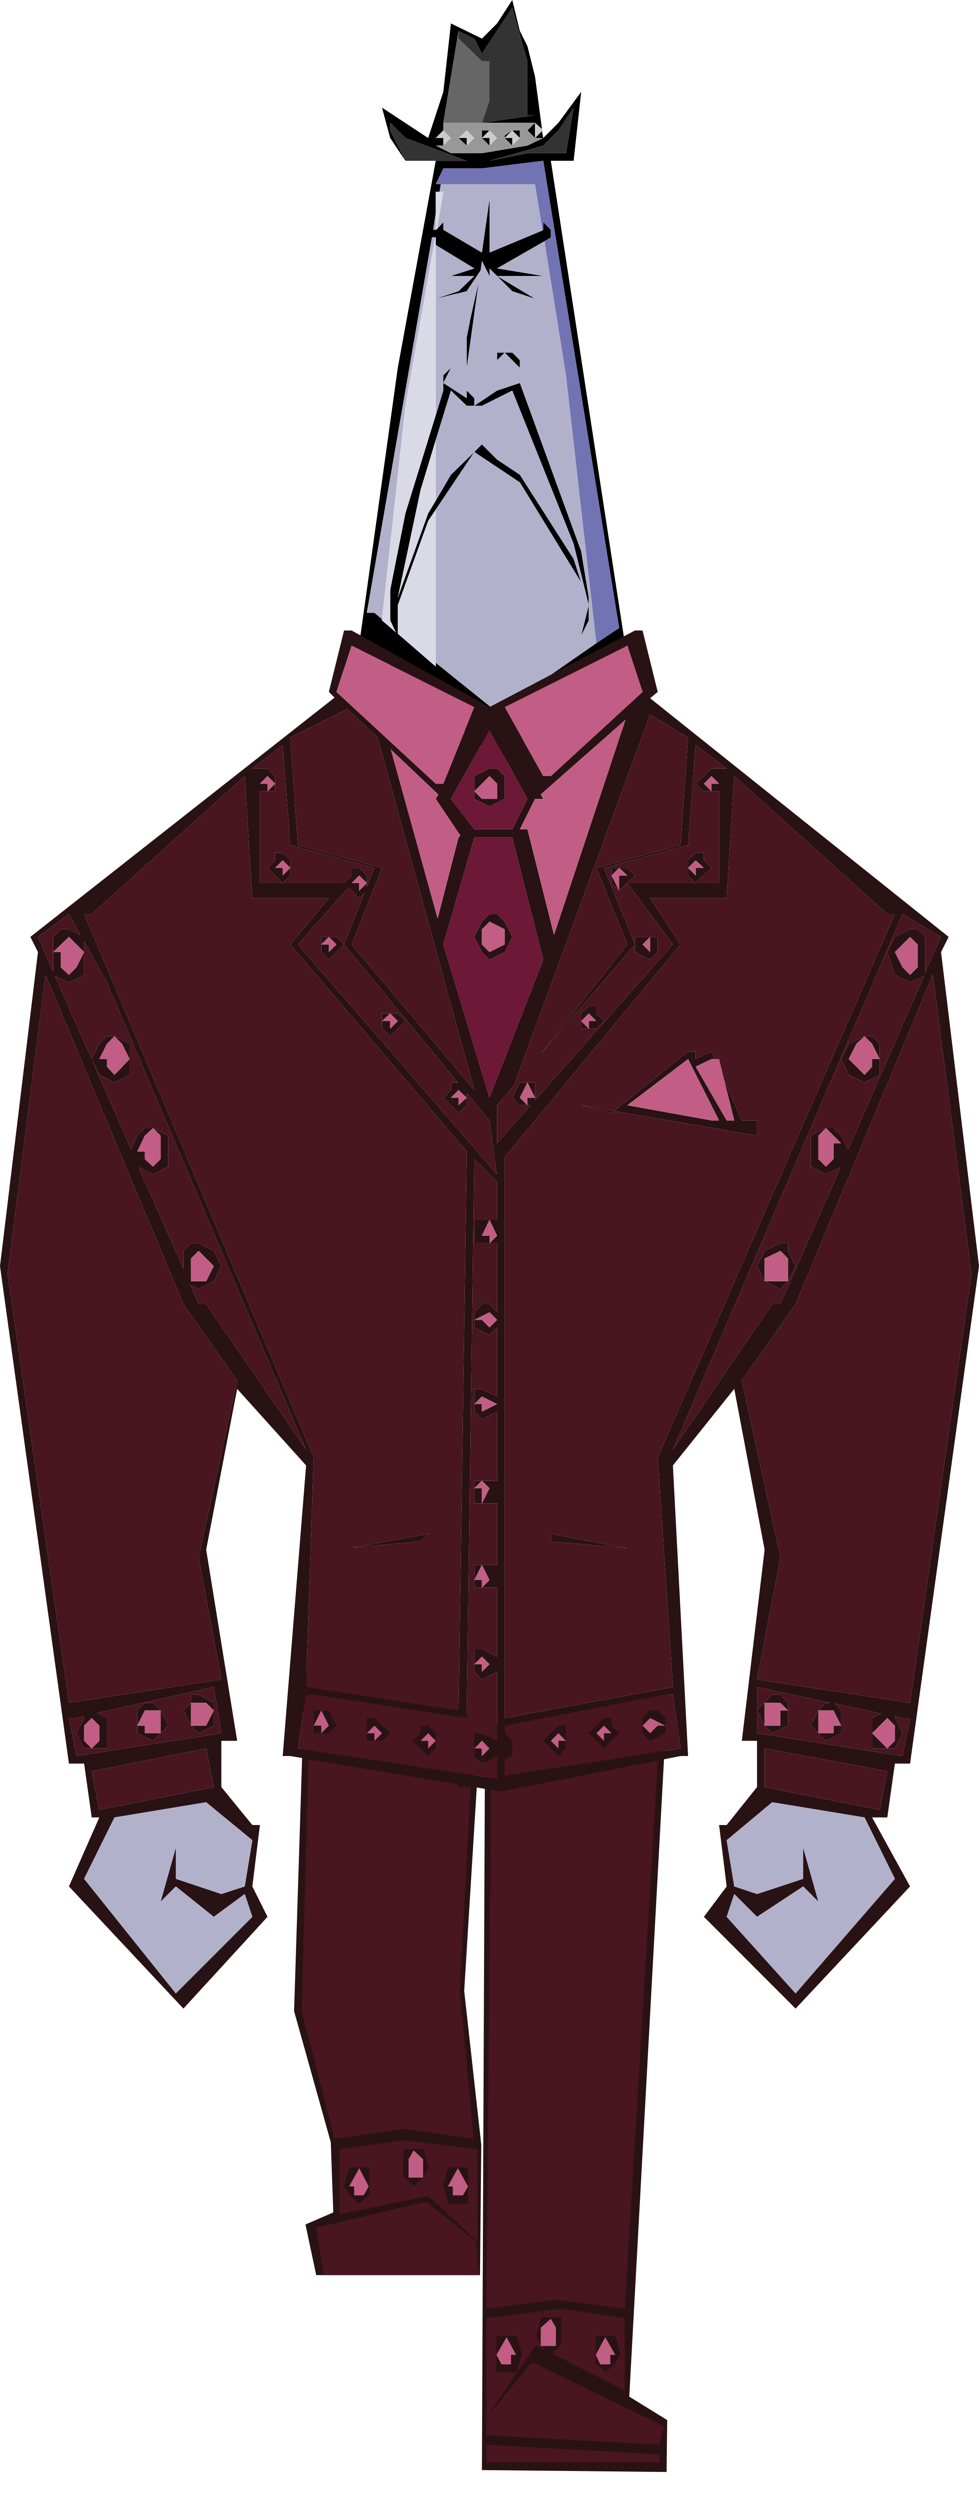 <?xml version="1.0" encoding="UTF-8" standalone="no"?>
<svg xmlns:xlink="http://www.w3.org/1999/xlink" height="197.45px" width="77.4px" xmlns="http://www.w3.org/2000/svg">
  <g transform="matrix(1.0, 0.0, 0.0, 1.0, 40.65, 114.75)">
    <use height="63.2" transform="matrix(1.0, 0.0, 0.0, 1.0, -17.4, 17.3)" width="29.55" xlink:href="#shape0"/>
    <use height="60.0" transform="matrix(1.0, 0.0, 0.0, 1.0, -12.25, -114.75)" width="21.2" xlink:href="#shape1"/>
    <use height="108.85" transform="matrix(1.0, 0.0, 0.0, 1.0, -40.65, -64.95)" width="77.4" xlink:href="#shape2"/>
  </g>
  <defs>
    <g id="shape0" transform="matrix(1.0, 0.0, 0.0, 1.0, 17.4, -17.3)">
      <path d="M9.1 74.55 L12.1 76.4 12.05 80.5 -2.55 80.35 -2.3 21.6 12.15 18.65 9.1 74.55" fill="#291214" fill-rule="evenodd" stroke="none"/>
      <path d="M-3.95 42.5 L-2.6 54.65 -2.7 64.95 -15.65 64.95 -16.5 60.95 -14.3 60.0 -14.5 54.45 -17.4 44.1 -16.55 17.3 -2.6 20.65 -3.95 42.5" fill="#291214" fill-rule="evenodd" stroke="none"/>
      <path d="M11.5 21.9 L11.85 21.9 11.5 22.0 11.5 21.9" fill="#261817" fill-rule="evenodd" stroke="none"/>
      <path d="M11.5 21.9 L11.5 22.0 8.75 67.6 3.3 66.9 -2.2 67.6 -1.8 23.6 11.5 20.8 11.5 21.9 M2.1 70.4 L2.1 70.55 2.2 70.55 2.7 71.0 1.7 70.5 -2.2 76.2 1.3 71.95 1.7 71.95 11.85 76.9 11.5 78.35 -2.2 77.6 -2.2 76.2 -2.2 68.35 3.65 67.6 8.75 68.35 8.75 74.05 3.0 71.15 3.7 70.45 3.7 68.3 2.15 68.3 1.75 69.75 2.1 70.4 M-1.4 71.25 L-1.4 72.6 0.2 72.6 0.6 71.2 0.2 69.75 -1.4 69.75 -1.4 71.25 M6.45 71.25 L6.45 71.9 7.25 72.6 8.0 71.9 8.4 71.2 8.0 69.75 6.45 69.75 6.45 71.25 M11.5 79.1 L11.5 79.75 -2.2 79.75 -2.2 78.35 11.5 79.1" fill="#481520" fill-rule="evenodd" stroke="none"/>
      <path d="M2.2 70.55 L3.3 70.55 3.3 69.1 2.9 68.4 2.1 69.1 2.1 70.4 1.75 69.75 2.15 68.3 3.7 68.3 3.7 70.45 3.0 71.15 2.9 71.2 2.7 71.0 2.2 70.55 M-1.4 71.25 L-1.4 69.75 0.2 69.75 0.6 71.2 0.2 72.6 -1.4 72.6 -1.4 71.25 -1.0 72.0 -0.25 72.0 -0.25 71.25 0.15 71.25 -0.6 69.85 -1.4 71.25 M6.45 71.25 L6.8 72.0 7.6 72.0 7.6 71.25 8.0 71.25 7.2 69.85 6.45 71.25 6.45 69.75 8.0 69.75 8.4 71.2 8.0 71.9 7.25 72.6 6.45 71.9 6.45 71.25" fill="#291214" fill-rule="evenodd" stroke="none"/>
      <path d="M2.1 70.4 L2.1 69.1 2.9 68.4 3.3 69.1 3.3 70.55 2.2 70.55 2.1 70.55 2.1 70.4 M-1.4 71.25 L-0.6 69.85 0.15 71.25 -0.25 71.25 -0.25 72.0 -1.0 72.0 -1.4 71.25 M6.45 71.25 L7.2 69.85 8.0 71.25 7.6 71.25 7.6 72.0 6.8 72.0 6.45 71.25" fill="#c25e86" fill-rule="evenodd" stroke="none"/>
      <path d="M-16.3 21.95 L-16.65 21.9 -16.3 21.9 -16.3 21.95" fill="#261817" fill-rule="evenodd" stroke="none"/>
      <path d="M-4.3 42.5 L-3.2 54.2 -8.7 53.4 -14.2 54.2 -16.8 44.1 -16.15 20.05 -3.25 22.85 -4.3 42.5 M-7.2 57.2 L-7.15 57.15 -6.8 56.45 -7.15 55.0 -8.75 55.0 -8.75 57.15 -7.95 57.9 -7.25 57.25 -7.2 57.25 -7.2 57.2 M-5.2 56.45 L-5.6 57.9 -5.2 59.3 -3.65 59.3 -3.65 56.45 -5.2 56.45 M-2.9 55.0 L-2.9 62.3 -6.8 58.7 -13.8 60.15 -13.8 55.0 -8.75 54.3 -2.9 55.0 M-11.45 58.6 L-11.45 56.45 -13.05 56.45 -13.45 57.9 -13.05 58.6 -12.25 59.3 -11.45 58.6 M-2.8 64.95 L-15.05 64.95 -15.65 61.2 -6.95 59.15 -3.0 62.3 -2.8 64.95" fill="#481520" fill-rule="evenodd" stroke="none"/>
      <path d="M-7.25 57.25 L-7.95 57.9 -8.75 57.15 -8.75 55.0 -7.15 55.0 -6.8 56.45 -7.15 57.15 -7.2 57.2 -7.2 55.8 -7.95 55.1 -8.35 55.8 -8.35 57.25 -7.25 57.25 M-5.2 56.45 L-3.65 56.45 -3.65 59.3 -5.2 59.3 -5.6 57.9 -5.2 56.45 M-4.05 58.65 L-3.65 57.95 -4.45 56.5 -5.25 57.95 -4.85 57.95 -4.85 58.65 -4.05 58.65 M-11.9 58.65 L-11.5 57.95 -12.25 56.5 -13.05 57.95 -12.65 57.95 -12.65 58.65 -11.9 58.65 M-11.45 58.6 L-12.25 59.3 -13.05 58.6 -13.45 57.9 -13.05 56.45 -11.45 56.45 -11.45 58.6" fill="#291214" fill-rule="evenodd" stroke="none"/>
      <path d="M-7.2 57.2 L-7.2 57.25 -7.25 57.25 -8.35 57.25 -8.35 55.8 -7.95 55.1 -7.2 55.8 -7.2 57.2 M-4.05 58.65 L-4.85 58.65 -4.85 57.95 -5.25 57.95 -4.45 56.5 -3.65 57.95 -4.05 58.65 M-11.9 58.65 L-12.65 58.65 -12.65 57.95 -13.05 57.95 -12.25 56.5 -11.5 57.95 -11.9 58.65" fill="#c25e86" fill-rule="evenodd" stroke="none"/>
    </g>
    <g id="shape1" transform="matrix(1.0, 0.0, 0.0, 1.0, 12.25, 114.75)">
      <path d="M-8.6 -102.05 L-9.8 -103.85 -10.45 -106.25 -6.8 -103.85 -5.6 -107.5 -5.0 -112.9 -2.55 -111.7 -1.35 -112.9 -0.15 -114.75 0.45 -112.3 1.05 -111.1 1.65 -108.7 2.2 -104.55 1.65 -105.05 -2.55 -105.05 1.65 -105.65 1.05 -105.65 1.05 -109.9 -0.15 -114.15 -2.55 -110.5 -3.15 -111.7 -4.4 -112.3 -5.6 -105.05 -5.6 -104.45 -6.2 -103.85 -5.6 -103.85 -5.6 -103.25 -6.2 -103.25 -5.0 -102.65 -2.55 -102.65 1.05 -103.25 2.3 -103.85 3.5 -105.05 5.3 -107.5 4.7 -102.05 2.9 -102.05 8.95 -62.65 -1.35 -54.75 -11.65 -63.85 -12.25 -63.85 -9.2 -85.7 -6.2 -102.05 -3.75 -102.05 -8.6 -103.85 -9.8 -105.05 -9.8 -104.45 -8.6 -102.05 M2.2 -104.4 L2.3 -103.85 1.65 -103.85 1.05 -104.45 1.65 -105.05 1.65 -103.85 2.2 -104.4 M-0.15 -104.45 L0.45 -104.45 0.45 -103.85 -0.15 -104.45 -0.75 -103.85 -0.15 -103.85 -0.15 -103.25 -0.75 -103.85 -0.75 -104.05 -0.15 -104.45 M2.3 -103.25 L-1.95 -102.05 1.05 -102.65 4.1 -102.65 4.7 -106.25 3.5 -104.45 2.3 -103.25 M0.45 -85.7 L-0.75 -86.9 -1.35 -86.3 -1.35 -86.9 -0.75 -86.9 -0.15 -86.9 0.45 -86.3 0.45 -85.7 M2.25 -96.55 L2.3 -96.6 2.3 -97.2 2.9 -96.6 2.9 -96.0 2.4 -95.7 -1.35 -93.55 2.3 -92.95 -1.35 -92.95 -1.95 -93.55 -1.95 -92.95 -2.55 -94.15 -2.65 -93.4 -3.75 -91.75 -4.55 -91.55 -4.6 -91.55 -6.2 -91.15 -4.4 -91.75 -3.15 -92.95 -5.0 -92.95 -3.15 -93.55 -6.2 -95.4 -6.2 -96.0 -6.25 -96.0 -6.5 -96.0 -11.65 -66.35 -11.05 -66.35 -10.45 -65.85 -10.45 -65.75 -9.35 -64.8 -9.8 -65.75 -9.8 -68.15 -8.6 -74.2 -6.2 -81.95 -5.6 -83.9 -5.6 -84.5 -3.75 -83.3 -3.75 -83.9 -3.15 -83.3 -3.15 -82.7 -1.35 -83.9 0.45 -84.5 5.3 -71.2 5.9 -67.55 5.9 -66.95 5.9 -65.75 5.3 -64.55 5.9 -66.95 4.7 -71.8 -0.15 -83.9 -2.55 -82.7 -3.15 -82.7 -3.75 -82.7 -5.0 -83.9 -6.2 -80.0 -7.4 -76.05 -9.2 -67.55 -6.8 -74.2 -6.2 -75.2 -5.0 -77.25 -3.15 -79.05 -6.2 -74.5 -6.8 -73.6 -9.2 -66.95 -9.2 -64.7 -6.2 -62.1 -6.2 -62.4 -1.35 -58.5 6.5 -63.95 8.3 -65.15 2.3 -102.05 -2.55 -101.45 -5.6 -101.45 -6.2 -100.2 -5.8 -100.2 -5.9 -99.6 -6.2 -99.6 -6.2 -97.9 -6.4 -96.6 -6.2 -96.6 -6.1 -96.65 -5.6 -97.2 -5.6 -96.6 -2.55 -94.8 -1.95 -99.0 -1.95 -94.8 2.25 -96.55 M4.7 -70.6 L5.3 -68.75 0.45 -76.65 -3.15 -79.05 -2.55 -79.65 -1.35 -78.45 0.45 -77.25 4.7 -70.6 M-1.95 -104.45 L-2.55 -103.85 -1.95 -103.85 -1.95 -103.25 -2.55 -103.85 -2.55 -104.45 -1.95 -104.45 M-4.4 -103.85 L-3.75 -103.85 -3.75 -103.25 -4.4 -103.85 M-2.8 -92.5 L-3.75 -85.7 -3.75 -88.1 -3.5 -89.35 -3.5 -89.4 -2.8 -92.5 M-1.35 -92.95 L1.65 -91.15 -0.15 -91.75 -1.35 -92.95 M-5.6 -84.5 L-5.6 -85.1 -5.0 -85.7 -5.6 -84.5" fill="#000000" fill-rule="evenodd" stroke="none"/>
      <path d="M0.45 -85.7 L0.45 -86.3 -0.15 -86.9 -0.75 -86.9 -1.35 -86.9 -1.35 -86.3 -0.75 -86.9 0.45 -85.7 M2.4 -95.7 L4.1 -85.1 6.5 -63.95 -1.35 -58.5 -6.2 -62.4 -6.2 -74.5 -3.15 -79.05 -5.0 -77.25 -6.2 -75.2 -6.2 -80.0 -5.0 -83.9 -3.75 -82.7 -3.15 -82.7 -2.55 -82.7 -0.15 -83.9 4.7 -71.8 5.9 -66.95 5.9 -67.55 5.3 -71.2 0.45 -84.5 -1.35 -83.9 -3.15 -82.7 -3.15 -83.3 -3.75 -83.9 -3.75 -83.3 -5.6 -84.5 -5.6 -83.9 -6.2 -81.95 -6.2 -91.15 -6.2 -95.4 -3.15 -93.55 -5.0 -92.95 -3.15 -92.95 -4.4 -91.75 -6.2 -91.15 -4.6 -91.55 -4.55 -91.55 -3.75 -91.75 -2.65 -93.4 -2.55 -94.15 -1.95 -92.95 -1.95 -93.55 -1.35 -92.95 2.3 -92.95 -1.35 -93.55 2.4 -95.7 M-5.8 -100.2 L1.65 -100.2 2.25 -96.55 -1.95 -94.8 -1.95 -99.0 -2.55 -94.8 -5.6 -96.6 -5.6 -97.2 -6.1 -96.65 -5.6 -99.6 -5.9 -99.6 -5.8 -100.2 M-6.2 -96.6 L-6.4 -96.6 -6.2 -97.9 -6.2 -96.6 M4.7 -70.6 L0.45 -77.25 -1.35 -78.45 -2.55 -79.65 -3.15 -79.05 0.45 -76.65 5.3 -68.75 4.7 -70.6 M5.9 -66.95 L5.3 -64.55 5.9 -65.75 5.9 -66.95 M-10.45 -65.85 L-11.05 -66.35 -11.65 -66.35 -6.5 -96.0 -6.25 -96.0 -8.6 -82.7 -10.45 -65.85 M-2.55 -93.55 L-2.65 -93.4 -2.55 -93.55 M-1.35 -92.95 L-0.15 -91.75 1.65 -91.15 -1.35 -92.95 M-2.8 -92.5 L-3.5 -89.4 -3.5 -89.35 -3.75 -88.1 -3.75 -85.7 -2.8 -92.5 M-5.6 -84.5 L-5.0 -85.7 -5.6 -85.1 -5.6 -84.5" fill="#b2b1cb" fill-rule="evenodd" stroke="none"/>
      <path d="M-8.6 -102.05 L-9.8 -104.45 -9.8 -105.05 -8.6 -103.85 -3.75 -102.05 -6.2 -102.05 -8.6 -102.05 M-4.4 -112.3 L-3.15 -111.7 -2.55 -110.5 -0.15 -114.15 1.05 -109.9 1.05 -105.65 1.65 -105.65 -2.55 -105.05 -1.95 -106.85 -1.95 -109.9 -2.55 -109.9 -4.4 -111.7 -4.4 -112.3 M2.3 -103.25 L3.5 -104.45 4.7 -106.25 4.1 -102.65 1.05 -102.65 -1.95 -102.05 2.3 -103.25" fill="#333333" fill-rule="evenodd" stroke="none"/>
      <path d="M2.4 -95.7 L2.9 -96.0 2.9 -96.6 2.3 -97.2 2.3 -96.6 2.25 -96.55 1.65 -100.2 -5.8 -100.2 -6.2 -100.2 -5.6 -101.45 -2.55 -101.45 2.3 -102.05 8.3 -65.15 6.5 -63.95 4.1 -85.1 2.4 -95.7" fill="#7173b3" fill-rule="evenodd" stroke="none"/>
      <path d="M-6.1 -96.65 L-6.2 -96.6 -6.2 -97.9 -6.2 -99.6 -5.9 -99.6 -5.6 -99.6 -6.1 -96.65 M-6.2 -80.0 L-6.2 -75.2 -6.8 -74.2 -9.2 -67.55 -7.4 -76.05 -6.2 -80.0 M-6.2 -74.5 L-6.2 -62.4 -6.2 -62.1 -9.2 -64.7 -9.2 -66.95 -6.8 -73.6 -6.2 -74.5 M-6.2 -81.95 L-8.6 -74.2 -9.8 -68.15 -9.8 -65.75 -9.35 -64.8 -10.45 -65.75 -10.45 -65.85 -8.6 -82.7 -6.25 -96.0 -6.2 -96.0 -6.2 -95.4 -6.2 -91.15 -6.2 -81.95" fill="#d9dae6" fill-rule="evenodd" stroke="none"/>
      <path d="M2.3 -103.85 L1.05 -103.25 -2.55 -102.65 -5.0 -102.65 -6.2 -103.25 -5.6 -103.25 -5.0 -103.85 -5.6 -104.45 -5.6 -105.05 -2.55 -105.05 1.65 -105.05 1.05 -104.45 1.65 -103.85 2.3 -103.85 M0.45 -103.85 L0.45 -104.45 -0.15 -104.45 -0.75 -104.05 -0.75 -103.85 -0.15 -103.25 0.45 -103.85 M-1.95 -103.25 L-1.35 -103.85 -1.95 -104.45 -2.55 -104.45 -2.55 -103.85 -1.95 -103.25 M-3.75 -103.25 L-3.15 -103.85 -3.75 -104.45 -4.4 -103.85 -3.75 -103.25" fill="#989898" fill-rule="evenodd" stroke="none"/>
      <path d="M-5.6 -103.25 L-5.6 -103.85 -6.2 -103.85 -5.6 -104.45 -5.0 -103.85 -5.6 -103.25 M1.65 -105.05 L2.2 -104.55 2.3 -104.45 2.2 -104.4 1.65 -103.85 1.65 -105.05 M-0.15 -104.45 L0.45 -103.85 -0.15 -103.25 -0.15 -103.85 -0.75 -103.85 -0.15 -104.45 M-1.95 -104.45 L-1.35 -103.85 -1.95 -103.25 -1.95 -103.85 -2.55 -103.85 -1.95 -104.45 M-3.75 -103.25 L-3.75 -103.85 -4.4 -103.85 -3.75 -104.45 -3.15 -103.85 -3.75 -103.25" fill="#cbcbcb" fill-rule="evenodd" stroke="none"/>
      <path d="M-5.6 -105.05 L-4.4 -112.3 -4.4 -111.7 -2.55 -109.9 -1.95 -109.9 -1.95 -106.85 -2.55 -105.05 -5.6 -105.05" fill="#666666" fill-rule="evenodd" stroke="none"/>
    </g>
    <g id="shape2" transform="matrix(1.0, 0.0, 0.0, 1.0, 40.65, 64.95)">
      <path d="M2.3 -53.45 L2.9 -53.45 10.15 -60.1 8.95 -63.75 -0.75 -58.9 2.3 -53.45 M2.1 -52.0 L2.3 -51.65 1.65 -51.65 0.45 -49.25 1.05 -49.25 3.15 -40.9 8.8 -57.9 2.1 -52.0 M11.35 -60.1 L10.75 -59.6 34.35 -40.75 33.75 -39.55 36.75 -14.75 31.3 24.55 30.1 24.55 29.5 28.8 28.3 28.8 31.3 34.25 22.25 43.9 15.0 36.65 16.8 34.25 16.2 29.4 16.8 29.4 19.2 26.4 19.2 22.75 18.0 22.75 19.8 7.65 17.4 -5.05 12.55 1.0 13.75 23.95 13.15 23.95 -1.0 26.75 -3.2 26.4 -4.4 26.4 -4.4 26.2 -17.7 23.95 -18.3 23.95 -16.45 1.0 -21.9 -5.05 -24.35 7.65 -21.9 22.75 -23.15 22.75 -23.15 26.4 -20.7 29.4 -20.1 29.4 -20.7 34.25 -19.5 36.65 -26.15 43.9 -35.2 34.25 -32.8 28.8 -33.4 28.8 -34.0 24.55 -35.2 24.55 -40.65 -14.75 -37.65 -39.55 -38.25 -40.75 -14.2 -59.65 -14.65 -60.1 -13.45 -64.95 -12.85 -64.95 -1.95 -58.9 9.55 -64.95 10.15 -64.95 11.35 -60.1 M15.6 -52.25 L15.0 -52.25 14.35 -52.85 15.6 -54.05 16.8 -54.05 14.35 -55.9 13.75 -48.0 7.1 -46.2 9.55 -40.15 2.1 -31.5 8.95 -40.15 6.5 -46.2 13.15 -48.0 13.75 -56.5 10.75 -58.3 0.0 -29.05 -1.35 -27.45 -1.35 -24.45 1.3 -27.45 1.05 -27.45 1.05 -28.05 1.65 -28.05 1.65 -27.85 12.55 -40.15 8.95 -45.0 14.35 -45.0 16.2 -45.0 16.2 -52.25 15.6 -52.25 15.6 -52.85 16.2 -52.85 15.6 -53.45 15.0 -52.85 15.6 -52.25 M1.05 -29.25 L0.45 -28.05 1.05 -27.45 0.45 -27.45 -0.15 -28.05 0.45 -29.25 1.05 -29.25 1.65 -29.25 1.65 -28.05 1.05 -29.25 M24.65 -25.65 L25.25 -25.65 25.85 -25.05 26.4 -23.95 32.4 -37.65 31.3 -37.15 30.1 -37.75 29.5 -39.55 30.1 -40.75 31.3 -41.35 31.9 -41.35 32.5 -40.75 32.5 -37.95 33.75 -40.75 30.7 -42.55 12.55 -0.25 20.4 -11.75 21.05 -11.75 25.8 -22.55 24.65 -22.0 23.45 -22.6 23.45 -25.05 24.65 -25.65 24.05 -25.05 24.05 -23.2 24.65 -22.6 25.25 -23.2 25.25 -24.45 25.85 -24.45 24.65 -25.65 M31.3 -37.75 L31.9 -38.35 31.9 -40.15 31.3 -40.75 30.1 -39.55 30.7 -38.35 31.3 -37.75 M30.1 -42.55 L29.5 -42.55 17.4 -53.45 16.8 -43.8 10.75 -43.8 13.15 -40.15 -0.75 -23.35 -0.75 20.95 12.55 18.5 11.35 0.35 30.1 -42.55 M26.45 -31.1 L27.7 -29.85 28.3 -30.5 28.3 -31.1 28.9 -31.1 28.3 -32.3 27.7 -32.9 27.05 -32.3 26.45 -31.1 M13.75 -46.2 L13.75 -46.8 14.35 -47.4 15.0 -47.4 15.0 -46.8 15.6 -46.2 14.35 -45.0 13.75 -45.6 13.75 -46.2 14.35 -45.6 14.35 -46.2 15.0 -46.2 14.35 -46.8 13.75 -46.2 M27.7 -32.9 L28.3 -32.9 28.9 -32.3 28.9 -31.1 28.9 -29.85 27.7 -29.25 26.45 -29.85 25.85 -31.1 26.45 -32.3 27.7 -32.9 M10.75 -40.75 L11.35 -40.75 11.35 -39.55 10.75 -38.95 9.55 -39.55 9.55 -40.15 9.55 -40.75 10.75 -40.75 10.15 -40.15 10.75 -39.55 10.75 -40.75 M8.3 -46.2 L8.95 -46.2 9.55 -45.6 8.3 -44.4 8.3 -45.6 8.95 -45.6 8.3 -46.2 7.7 -45.6 8.3 -44.4 7.7 -45.0 7.7 -45.6 7.7 -46.2 8.3 -46.2 M5.3 -34.1 L5.3 -34.7 5.9 -35.3 6.5 -35.3 6.5 -34.7 7.1 -34.1 6.5 -33.5 5.9 -33.5 5.9 -34.1 6.5 -34.1 5.9 -34.7 5.3 -34.1 5.9 -33.5 5.3 -33.5 5.3 -34.1 M7.9 -27.0 L7.7 -26.85 5.3 -27.45 7.9 -27.0 13.75 -31.7 14.35 -31.7 14.35 -31.1 15.6 -31.7 15.85 -31.1 15.6 -31.1 14.35 -30.5 16.8 -26.25 17.4 -26.25 16.6 -29.45 18.0 -26.25 19.2 -26.25 19.2 -25.05 7.9 -27.0 M16.2 -26.25 L13.75 -31.1 8.95 -27.45 15.6 -26.25 16.2 -26.25 M19.8 -13.55 L19.2 -14.75 19.8 -15.95 21.05 -16.55 21.65 -16.55 21.65 -15.95 22.25 -14.75 21.65 -13.55 21.65 -15.35 21.05 -15.95 19.8 -15.35 19.8 -13.55 21.65 -13.55 21.05 -12.95 19.8 -13.55 M33.1 -37.75 L22.25 -11.75 18.0 -5.7 21.05 8.25 19.2 17.9 31.3 19.75 36.15 -14.15 33.1 -37.75 M-13.2 -58.75 L-17.7 -56.5 -17.1 -48.0 -10.45 -46.2 -12.85 -40.15 -3.15 -28.65 -10.8 -56.5 -13.2 -58.75 M-18.9 -52.85 L-19.5 -53.45 -20.1 -52.85 -19.5 -52.85 -19.5 -52.25 -20.1 -52.25 -20.1 -45.0 -18.3 -45.0 -13.45 -45.0 -12.85 -45.6 -12.85 -46.2 -12.25 -46.2 -11.65 -45.6 -11.65 -45.0 -11.65 -44.7 -11.05 -46.2 -17.7 -48.0 -18.3 -55.9 -20.7 -54.05 -19.5 -54.05 -18.9 -53.45 -18.9 -52.85 -18.9 -52.25 -19.5 -52.25 -18.9 -52.85 M-11.65 -45.0 L-12.25 -45.6 -12.85 -45.0 -12.25 -45.0 -12.25 -44.4 -11.65 -45.0 M-9.75 -55.55 L-6.05 -42.2 -4.4 -48.6 -4.25 -48.75 -6.2 -51.65 -6.0 -52.0 -9.75 -55.55 M-5.6 -52.85 L-3.15 -58.9 -12.85 -63.75 -14.05 -60.1 -6.2 -52.85 -5.6 -52.85 M-3.15 -52.25 L-2.55 -51.65 -1.35 -51.65 -1.35 -52.85 -1.95 -53.45 -3.15 -52.25 -3.15 -53.45 -1.95 -54.05 -1.35 -54.05 -0.75 -53.45 -0.75 -51.65 -1.95 -51.05 -3.15 -51.65 -3.15 -52.25 M-0.15 -48.6 L-3.15 -48.6 -5.6 -40.15 -1.95 -28.05 2.3 -38.95 -0.15 -48.6 M-1.95 -57.1 L-5.0 -51.65 -3.15 -49.25 -0.15 -49.25 1.05 -51.65 -1.95 -57.1 M-1.95 -41.95 L-2.55 -41.35 -2.55 -40.15 -1.95 -39.55 -0.75 -40.15 -0.75 -41.35 -1.95 -41.95 M-1.95 -42.55 L-1.35 -42.55 -0.75 -41.95 -0.15 -40.75 -0.75 -39.55 -1.95 -38.95 -2.55 -39.55 -3.15 -40.75 -2.55 -41.95 -1.95 -42.55 M-12.25 -43.8 L-13.1 -44.65 -17.1 -40.15 -1.4 -22.05 -1.35 -22.0 -1.4 -22.1 -1.95 -26.25 -3.75 -28.4 -3.75 -28.05 -3.75 -27.45 -4.4 -26.85 -5.6 -28.05 -5.0 -28.65 -5.0 -29.25 -4.45 -29.25 -13.45 -40.15 -14.65 -38.95 -15.25 -39.55 -15.25 -40.15 -15.25 -40.75 -14.65 -40.75 -14.05 -40.75 -13.45 -40.15 -11.85 -44.2 -12.25 -43.8 M-17.7 -46.2 L-17.7 -45.6 -18.3 -45.0 -19.5 -46.2 -18.9 -46.8 -18.9 -47.4 -18.3 -47.4 -17.7 -46.8 -17.7 -46.2 -18.3 -46.8 -18.9 -46.2 -18.3 -46.2 -18.3 -45.6 -17.7 -46.2 M-14.65 -40.75 L-15.25 -40.15 -14.65 -40.15 -14.65 -39.55 -14.05 -40.15 -14.65 -40.75 M-14.65 -43.8 L-20.7 -43.8 -21.3 -53.45 -33.4 -42.55 -34.0 -42.55 -15.85 0.35 -16.45 18.5 -4.4 20.35 -3.75 -23.8 -17.7 -40.15 -14.65 -43.8 M-10.45 -34.1 L-10.45 -34.7 -9.8 -34.7 -9.2 -34.7 -8.6 -34.1 -9.8 -32.9 -10.45 -33.5 -10.45 -34.1 -9.8 -34.1 -9.8 -33.5 -9.2 -34.1 -9.8 -34.7 -10.45 -34.1 M-4.4 -28.65 L-5.0 -28.05 -4.4 -28.05 -4.4 -27.45 -3.75 -28.05 -4.4 -28.65 M-36.45 -39.55 L-36.45 -40.75 -35.85 -41.35 -35.2 -41.35 -34.3 -40.9 -35.2 -42.55 -37.65 -40.75 -36.45 -38.0 -36.45 -39.55 -35.85 -39.55 -35.85 -38.35 -35.2 -37.75 -34.6 -38.35 -34.0 -39.55 -35.2 -40.75 -36.45 -39.55 M-28.55 -25.65 L-27.35 -25.05 -27.35 -22.6 -28.55 -22.0 -29.7 -22.55 -26.15 -14.55 -26.15 -15.95 -25.55 -16.55 -24.95 -16.55 -23.75 -15.95 -23.15 -14.75 -23.75 -13.55 -24.95 -12.95 -25.6 -13.25 -24.95 -11.75 -24.35 -11.75 -16.45 -0.25 -32.2 -37.15 -34.0 -40.4 -34.0 -39.55 -34.0 -37.75 -35.2 -37.15 -36.3 -37.65 -33.4 -31.1 -30.3 -24.0 -29.8 -25.05 -29.2 -25.65 -28.55 -25.65 -29.2 -25.05 -29.8 -23.8 -29.2 -23.8 -29.2 -23.2 -28.55 -22.6 -27.95 -23.2 -27.95 -25.05 -28.55 -25.65 M-31.6 -32.9 L-32.2 -32.3 -32.8 -31.1 -32.2 -31.1 -32.2 -30.5 -31.6 -29.85 -30.4 -31.1 -30.4 -29.85 -31.6 -29.25 -32.8 -29.85 -33.4 -31.1 -32.8 -32.3 -32.2 -32.9 -31.6 -32.9 -30.4 -32.3 -30.4 -31.1 -31.0 -32.3 -31.6 -32.9 M-25.55 -15.35 L-25.55 -13.55 -24.35 -13.55 -23.75 -14.75 -24.95 -15.95 -25.55 -15.35 M-26.15 -11.75 L-37.05 -37.75 -40.05 -14.15 -35.2 19.75 -23.15 17.9 -24.95 8.25 -21.9 -5.7 -26.15 -11.75 M-3.15 -23.2 L-3.75 20.95 -15.85 19.1 -16.45 19.1 -17.1 23.35 -1.35 25.75 -1.35 23.95 -2.55 24.55 -3.15 23.95 -3.15 23.35 -3.15 22.15 -2.55 22.15 -1.35 22.75 -1.35 17.3 -2.55 17.9 -3.15 17.3 -3.15 16.7 -3.15 15.5 -2.55 15.5 -1.35 16.1 -1.35 10.65 -2.55 10.65 -3.15 10.65 -3.15 10.05 -3.15 8.85 -2.55 8.85 -1.35 8.85 -1.35 4.0 -2.55 4.0 -3.15 4.0 -3.15 2.8 -3.15 2.2 -2.55 2.2 -1.35 2.2 -1.35 -3.25 -2.55 -2.65 -3.15 -3.25 -3.15 -3.85 -3.15 -5.05 -2.55 -5.05 -1.35 -4.45 -1.35 -9.9 -1.95 -9.3 -3.15 -9.9 -3.15 -10.5 -3.15 -11.1 -2.55 -11.75 -1.95 -11.75 -1.35 -11.1 -1.35 -16.55 -1.95 -16.55 -3.15 -16.55 -3.15 -18.4 -1.95 -18.4 -1.35 -18.4 -1.35 -21.4 -3.15 -23.2 M-3.15 -10.5 L-2.55 -10.5 -1.95 -9.9 -1.35 -10.5 -1.95 -11.1 -3.15 -10.5 M-1.95 -18.4 L-2.55 -17.15 -1.95 -17.15 -1.95 -16.55 -1.35 -17.15 -1.95 -18.4 M-3.15 -3.85 L-2.55 -3.85 -2.55 -3.25 -1.35 -3.85 -2.55 -4.45 -3.15 -3.85 M-3.15 2.8 L-2.55 2.8 -2.55 4.0 -1.95 2.8 -2.55 2.2 -3.15 2.8 M-6.8 6.4 L-7.4 7.0 -12.8 7.5 -6.8 6.4 M-2.55 10.65 L-1.95 10.05 -2.55 8.85 -3.15 10.05 -2.55 10.05 -2.55 10.65 M-15.25 21.55 L-15.25 22.15 -14.65 21.55 -15.25 20.35 -15.85 21.55 -15.25 21.55 M-15.25 20.35 L-14.65 20.35 -14.05 21.55 -14.65 22.15 -15.25 22.15 -15.85 22.15 -15.85 21.55 -15.85 20.35 -15.25 20.35 M-11.05 20.95 L-9.8 22.15 -10.45 22.75 -11.05 22.75 -11.65 22.75 -11.65 22.15 -11.65 20.95 -11.05 20.95 M-10.45 22.15 L-11.05 21.55 -11.65 22.15 -11.05 22.15 -11.05 22.75 -10.45 22.15 M-2.55 16.7 L-2.55 17.3 -1.95 16.7 -2.55 16.1 -3.15 16.7 -2.55 16.7 M-6.8 21.55 L-6.2 22.15 -6.2 22.75 -6.2 23.35 -6.8 23.95 -8.0 22.75 -7.4 22.15 -7.4 21.55 -6.8 21.55 M-6.2 22.75 L-6.8 22.15 -7.4 22.75 -6.8 22.75 -6.8 23.35 -6.2 22.75 M-3.15 23.35 L-2.55 23.35 -2.55 23.95 -1.95 23.35 -2.55 22.75 -3.15 23.35 M-33.4 23.35 L-34.0 23.35 -34.6 22.15 -34.0 20.95 -34.0 20.8 -34.6 20.95 -35.2 20.95 -34.6 23.95 -23.15 22.15 -23.75 18.5 -32.95 20.55 -32.2 20.95 -32.2 23.35 -33.4 23.35 -32.8 22.75 -32.8 21.55 -33.4 20.95 -34.0 21.55 -34.0 22.75 -33.4 23.35 M-0.15 23.95 L-0.75 24.25 -0.75 25.5 13.15 23.35 12.55 19.1 11.95 19.1 -0.75 21.55 -0.75 22.15 -0.15 22.75 -0.15 23.95 M-25.55 19.1 L-24.95 19.1 -23.75 19.75 -23.75 20.35 -23.75 21.55 -24.95 22.15 -25.55 21.55 -26.15 20.35 -25.55 19.75 -25.55 19.1 M-25.55 21.55 L-24.35 21.55 -23.75 20.35 -24.35 19.75 -25.55 19.75 -25.55 21.55 M-27.95 20.35 L-27.35 21.55 -27.95 22.15 -28.55 22.75 -29.8 22.15 -29.8 21.55 -29.8 20.35 -29.2 19.75 -28.55 19.75 -27.95 20.35 -29.2 20.35 -29.8 21.55 -29.2 21.55 -29.2 22.15 -27.95 22.15 -27.95 20.35 M-24.35 27.6 L-31.6 28.8 -34.0 33.65 -26.75 42.7 -20.7 36.65 -21.3 34.85 -23.75 36.65 -26.75 34.25 -27.95 35.45 -26.75 31.2 -26.75 33.65 -23.15 34.85 -21.3 34.25 -20.7 30.6 -24.35 27.6 M-32.8 28.2 L-23.75 26.4 -24.35 23.35 -33.4 25.15 -32.8 28.2 M25.85 21.55 L25.85 22.15 24.65 22.75 23.45 21.55 24.05 20.35 24.05 22.15 25.25 22.15 25.25 21.55 25.85 21.55 25.25 20.35 24.05 20.35 24.65 19.75 25.0 19.75 19.2 18.5 19.2 20.35 20.4 19.1 21.05 19.1 21.65 19.75 21.65 20.35 21.65 21.55 20.4 22.15 19.8 21.55 19.2 20.35 19.2 22.15 30.7 23.95 31.3 20.95 30.7 20.95 30.1 20.8 30.1 20.95 30.7 22.15 30.1 23.35 29.5 23.35 28.3 23.35 28.3 22.15 28.3 20.95 29.0 20.6 25.35 19.8 25.85 20.35 25.85 21.55 M28.3 22.15 L29.5 23.35 30.1 22.75 30.1 21.55 29.5 20.95 28.3 22.15 M19.8 21.55 L21.05 21.55 21.05 20.35 21.65 20.35 21.05 19.75 19.8 19.75 19.8 21.55 M2.9 7.0 L2.9 6.4 9.0 7.55 2.9 7.0 M4.1 22.75 L4.1 23.35 3.5 23.95 2.3 22.75 3.5 21.55 4.1 21.55 4.1 22.75 3.5 22.15 2.9 22.75 3.5 23.35 3.5 22.75 4.1 22.75 M7.7 20.95 L7.7 21.55 8.3 22.15 7.1 23.35 5.9 22.15 7.1 20.95 7.7 20.95 M7.1 22.15 L7.7 22.15 7.1 21.55 6.5 22.15 7.1 22.75 7.1 22.15 M10.15 21.55 L10.15 20.95 10.75 20.35 11.35 20.35 11.95 20.95 11.95 21.55 10.75 20.95 10.15 21.55 10.75 22.15 11.35 21.55 11.95 21.55 11.95 22.15 10.75 22.75 10.15 22.15 10.15 21.55 M17.4 34.25 L19.2 34.85 22.85 33.65 22.85 31.2 24.05 35.45 22.85 34.25 19.2 36.65 17.4 34.85 16.8 36.65 22.25 42.7 30.1 33.65 27.7 28.8 20.4 27.6 16.8 30.6 17.4 34.25 M28.9 28.2 L29.5 25.15 19.8 23.35 19.8 26.4 28.9 28.2" fill="#291214" fill-rule="evenodd" stroke="none"/>
      <path d="M2.1 -52.0 L8.8 -57.9 3.15 -40.9 1.05 -49.25 0.45 -49.25 1.65 -51.65 2.3 -51.65 2.1 -52.0 M2.3 -53.45 L-0.75 -58.9 8.95 -63.75 10.15 -60.1 2.9 -53.45 2.3 -53.45 M15.6 -52.25 L15.0 -52.85 15.6 -53.45 16.2 -52.85 15.6 -52.85 15.6 -52.25 M1.65 -28.05 L1.05 -28.05 1.05 -27.45 0.45 -28.05 1.05 -29.25 1.65 -28.05 M24.65 -25.65 L25.85 -24.45 25.25 -24.45 25.25 -23.2 24.65 -22.6 24.05 -23.2 24.05 -25.05 24.65 -25.65 M31.3 -37.75 L30.7 -38.35 30.1 -39.55 31.3 -40.75 31.9 -40.15 31.9 -38.35 31.3 -37.75 M26.45 -31.1 L27.05 -32.3 27.7 -32.9 28.3 -32.3 28.9 -31.1 28.3 -31.1 28.3 -30.5 27.7 -29.85 26.45 -31.1 M13.75 -46.2 L14.35 -46.8 15.0 -46.2 14.35 -46.2 14.35 -45.6 13.75 -46.2 M10.75 -40.75 L10.75 -39.55 10.15 -40.15 10.75 -40.75 M8.3 -46.2 L8.95 -45.6 8.3 -45.6 8.3 -44.4 7.7 -45.6 8.3 -46.2 M5.3 -34.1 L5.9 -34.7 6.5 -34.1 5.9 -34.1 5.9 -33.5 5.3 -34.1 M15.85 -31.1 L16.2 -31.1 16.6 -29.45 17.4 -26.25 16.8 -26.25 14.35 -30.5 15.6 -31.1 15.85 -31.1 M16.2 -26.25 L15.6 -26.25 8.95 -27.45 13.75 -31.1 16.2 -26.25 M19.8 -13.55 L19.8 -15.35 21.05 -15.95 21.65 -15.35 21.65 -13.55 19.8 -13.55 M-19.5 -52.25 L-19.5 -52.85 -20.1 -52.85 -19.5 -53.45 -18.9 -52.85 -19.5 -52.25 M-11.65 -45.0 L-12.25 -44.4 -12.25 -45.0 -12.85 -45.0 -12.25 -45.6 -11.65 -45.0 M-5.6 -52.85 L-6.2 -52.85 -14.05 -60.1 -12.85 -63.75 -3.15 -58.9 -5.6 -52.85 M-9.75 -55.55 L-6.0 -52.0 -6.2 -51.65 -4.25 -48.75 -4.4 -48.6 -6.05 -42.2 -9.75 -55.55 M-3.15 -52.25 L-1.95 -53.45 -1.35 -52.85 -1.35 -51.65 -2.55 -51.65 -3.15 -52.25 M-1.95 -41.95 L-0.75 -41.35 -0.75 -40.15 -1.95 -39.55 -2.55 -40.15 -2.55 -41.35 -1.95 -41.95 M-17.7 -46.2 L-18.3 -45.6 -18.3 -46.2 -18.9 -46.2 -18.3 -46.8 -17.7 -46.2 M-14.65 -40.75 L-14.05 -40.15 -14.65 -39.55 -14.65 -40.15 -15.25 -40.15 -14.65 -40.75 M-10.45 -34.1 L-9.8 -34.7 -9.2 -34.1 -9.8 -33.5 -9.8 -34.1 -10.45 -34.1 M-4.4 -28.65 L-3.75 -28.05 -4.4 -27.45 -4.4 -28.05 -5.0 -28.05 -4.4 -28.65 M-36.45 -39.55 L-35.2 -40.75 -34.0 -39.55 -34.6 -38.35 -35.2 -37.75 -35.85 -38.35 -35.85 -39.55 -36.45 -39.55 M-28.55 -25.65 L-27.95 -25.05 -27.95 -23.2 -28.55 -22.6 -29.2 -23.2 -29.2 -23.8 -29.8 -23.8 -29.2 -25.05 -28.55 -25.65 M-30.4 -31.1 L-31.6 -29.85 -32.2 -30.5 -32.2 -31.1 -32.8 -31.1 -32.2 -32.3 -31.6 -32.9 -31.0 -32.3 -30.4 -31.1 M-25.55 -15.35 L-24.95 -15.95 -23.75 -14.75 -24.35 -13.55 -25.55 -13.55 -25.55 -15.35 M-1.95 -18.4 L-1.35 -17.15 -1.95 -16.55 -1.95 -17.15 -2.55 -17.15 -1.95 -18.4 M-3.15 -10.5 L-1.95 -11.1 -1.35 -10.5 -1.95 -9.9 -2.55 -10.5 -3.15 -10.5 M-3.15 2.8 L-2.55 2.2 -1.95 2.8 -2.55 4.0 -2.55 2.8 -3.15 2.8 M-3.15 -3.85 L-2.55 -4.45 -1.35 -3.85 -2.55 -3.25 -2.55 -3.85 -3.15 -3.85 M-15.25 21.55 L-15.85 21.55 -15.25 20.35 -14.65 21.55 -15.25 22.15 -15.25 21.55 M-2.55 10.65 L-2.55 10.05 -3.15 10.05 -2.55 8.85 -1.95 10.05 -2.55 10.65 M-2.55 16.7 L-3.15 16.7 -2.55 16.1 -1.95 16.7 -2.55 17.3 -2.55 16.7 M-10.45 22.15 L-11.05 22.75 -11.05 22.15 -11.65 22.15 -11.05 21.55 -10.45 22.15 M-3.15 23.35 L-2.55 22.75 -1.95 23.35 -2.55 23.95 -2.55 23.35 -3.15 23.35 M-6.2 22.75 L-6.8 23.35 -6.8 22.75 -7.4 22.75 -6.8 22.15 -6.2 22.75 M-33.4 23.35 L-34.0 22.75 -34.0 21.55 -33.4 20.95 -32.8 21.55 -32.8 22.75 -33.4 23.35 M-25.55 21.55 L-25.55 19.75 -24.35 19.75 -23.75 20.35 -24.35 21.55 -25.55 21.55 M-27.95 20.35 L-27.95 22.15 -29.2 22.15 -29.2 21.55 -29.8 21.55 -29.2 20.35 -27.95 20.35 M25.85 21.55 L25.25 21.55 25.25 22.15 24.05 22.15 24.05 20.35 25.25 20.35 25.85 21.55 M19.8 21.55 L19.8 19.75 21.05 19.75 21.65 20.35 21.05 20.35 21.05 21.55 19.8 21.55 M28.3 22.15 L29.5 20.95 30.1 21.55 30.1 22.75 29.5 23.35 28.3 22.15 M4.1 22.75 L3.5 22.75 3.5 23.35 2.9 22.75 3.5 22.15 4.1 22.75 M7.1 22.15 L7.1 22.75 6.5 22.15 7.1 21.55 7.7 22.15 7.1 22.15 M10.15 21.55 L10.75 20.95 11.95 21.55 11.35 21.55 10.75 22.15 10.15 21.55" fill="#c25e86" fill-rule="evenodd" stroke="none"/>
      <path d="M-3.15 -52.25 L-3.15 -51.65 -1.95 -51.05 -0.75 -51.65 -0.75 -53.45 -1.35 -54.05 -1.95 -54.05 -3.15 -53.45 -3.15 -52.25 M-1.95 -57.1 L1.05 -51.65 -0.15 -49.25 -3.15 -49.25 -5.0 -51.65 -1.95 -57.1 M-0.15 -48.6 L2.3 -38.95 -1.95 -28.05 -5.6 -40.15 -3.15 -48.6 -0.15 -48.6 M-1.95 -42.55 L-2.55 -41.95 -3.15 -40.75 -2.55 -39.55 -1.95 -38.95 -0.75 -39.55 -0.15 -40.75 -0.75 -41.95 -1.35 -42.55 -1.95 -42.55" fill="#6c1836" fill-rule="evenodd" stroke="none"/>
      <path d="M1.05 -27.45 L1.3 -27.45 -1.35 -24.45 -1.35 -27.45 0.0 -29.05 10.75 -58.3 13.75 -56.5 13.15 -48.0 6.5 -46.2 8.95 -40.15 2.1 -31.5 9.55 -40.15 7.1 -46.2 13.75 -48.0 14.35 -55.9 16.8 -54.05 15.6 -54.05 14.35 -52.85 15.0 -52.25 15.6 -52.25 16.2 -52.25 16.2 -45.0 14.35 -45.0 8.95 -45.0 12.55 -40.15 1.65 -27.85 1.65 -28.05 1.65 -29.25 1.05 -29.25 0.45 -29.25 -0.15 -28.05 0.45 -27.45 1.05 -27.45 M24.65 -25.65 L23.45 -25.05 23.45 -22.6 24.65 -22.0 25.8 -22.55 21.05 -11.75 20.4 -11.75 12.55 -0.25 30.7 -42.55 33.75 -40.75 32.5 -37.95 32.5 -40.75 31.9 -41.35 31.3 -41.35 30.1 -40.75 29.5 -39.55 30.1 -37.75 31.3 -37.15 32.4 -37.65 26.4 -23.95 25.85 -25.05 25.25 -25.65 24.65 -25.65 M30.1 -42.55 L11.35 0.35 12.55 18.5 -0.75 20.95 -0.75 -23.35 13.15 -40.15 10.75 -43.8 16.8 -43.8 17.4 -53.45 29.5 -42.55 30.1 -42.55 M27.7 -32.9 L26.45 -32.3 25.85 -31.1 26.45 -29.85 27.7 -29.25 28.9 -29.85 28.9 -31.1 28.9 -32.3 28.3 -32.9 27.7 -32.9 M13.75 -46.2 L13.75 -45.6 14.35 -45.0 15.6 -46.2 15.0 -46.8 15.0 -47.4 14.35 -47.4 13.75 -46.8 13.75 -46.2 M10.75 -40.75 L9.55 -40.75 9.55 -40.15 9.55 -39.55 10.75 -38.95 11.35 -39.55 11.35 -40.75 10.75 -40.75 M8.3 -44.4 L9.55 -45.6 8.95 -46.2 8.3 -46.2 7.7 -46.2 7.7 -45.6 7.7 -45.0 8.3 -44.4 M5.9 -33.5 L6.5 -33.5 7.1 -34.1 6.5 -34.7 6.5 -35.3 5.9 -35.3 5.3 -34.7 5.3 -34.1 5.3 -33.5 5.9 -33.5 M7.9 -27.0 L5.3 -27.45 7.7 -26.85 7.9 -27.0 19.2 -25.05 19.2 -26.25 18.0 -26.25 16.6 -29.45 16.2 -31.1 15.85 -31.1 15.6 -31.7 14.35 -31.1 14.35 -31.7 13.75 -31.7 7.9 -27.0 M21.65 -13.55 L22.25 -14.75 21.65 -15.95 21.65 -16.55 21.05 -16.55 19.8 -15.95 19.2 -14.75 19.8 -13.55 21.05 -12.95 21.65 -13.55 M33.1 -37.75 L36.15 -14.15 31.3 19.75 19.2 17.9 21.05 8.25 18.0 -5.7 22.25 -11.75 33.1 -37.75 M-13.2 -58.75 L-10.8 -56.5 -3.15 -28.65 -12.85 -40.15 -10.45 -46.2 -17.1 -48.0 -17.7 -56.5 -13.2 -58.75 M-18.9 -52.85 L-18.9 -53.45 -19.5 -54.05 -20.7 -54.05 -18.3 -55.9 -17.7 -48.0 -11.05 -46.2 -11.65 -44.7 -11.65 -45.0 -11.65 -45.6 -12.25 -46.2 -12.85 -46.2 -12.85 -45.6 -13.45 -45.0 -18.3 -45.0 -20.1 -45.0 -20.1 -52.25 -19.5 -52.25 -18.9 -52.25 -18.9 -52.85 M-12.25 -43.8 L-11.85 -44.2 -13.45 -40.15 -14.05 -40.75 -14.65 -40.75 -15.25 -40.75 -15.25 -40.15 -15.25 -39.55 -14.65 -38.95 -13.45 -40.15 -4.45 -29.25 -5.0 -29.25 -5.0 -28.65 -5.6 -28.05 -4.4 -26.85 -3.75 -27.45 -3.75 -28.05 -3.75 -28.4 -1.95 -26.25 -1.4 -22.1 -1.35 -22.0 -1.4 -22.05 -17.1 -40.15 -13.1 -44.65 -12.25 -43.8 M-17.7 -46.2 L-17.7 -46.8 -18.3 -47.4 -18.9 -47.4 -18.9 -46.8 -19.5 -46.2 -18.3 -45.0 -17.7 -45.6 -17.7 -46.2 M-10.45 -34.1 L-10.45 -33.5 -9.8 -32.9 -8.6 -34.1 -9.2 -34.7 -9.8 -34.7 -10.45 -34.7 -10.45 -34.1 M-14.65 -43.8 L-17.7 -40.15 -3.75 -23.8 -4.4 20.35 -16.45 18.5 -15.85 0.35 -34.0 -42.55 -33.4 -42.55 -21.3 -53.45 -20.7 -43.8 -14.65 -43.8 M-36.45 -39.55 L-36.45 -38.0 -37.65 -40.75 -35.2 -42.55 -34.3 -40.9 -35.2 -41.35 -35.85 -41.35 -36.45 -40.75 -36.45 -39.55 M-34.0 -39.55 L-34.0 -40.4 -32.2 -37.15 -16.45 -0.25 -24.35 -11.75 -24.95 -11.75 -25.6 -13.25 -24.95 -12.95 -23.75 -13.55 -23.15 -14.75 -23.75 -15.95 -24.95 -16.55 -25.55 -16.55 -26.15 -15.95 -26.15 -14.55 -29.7 -22.55 -28.55 -22.0 -27.35 -22.6 -27.35 -25.05 -28.55 -25.65 -29.2 -25.65 -29.8 -25.05 -30.3 -24.0 -33.4 -31.1 -36.3 -37.65 -35.2 -37.15 -34.0 -37.75 -34.0 -39.55 M-31.6 -32.9 L-32.2 -32.9 -32.8 -32.3 -33.4 -31.1 -32.8 -29.85 -31.6 -29.25 -30.4 -29.85 -30.4 -31.1 -30.4 -32.3 -31.6 -32.9 M-3.15 -23.2 L-1.35 -21.4 -1.35 -18.4 -1.95 -18.4 -3.15 -18.4 -3.15 -16.55 -1.95 -16.55 -1.35 -16.55 -1.35 -11.1 -1.95 -11.75 -2.55 -11.75 -3.15 -11.1 -3.15 -10.5 -3.15 -9.9 -1.95 -9.3 -1.35 -9.9 -1.35 -4.45 -2.55 -5.05 -3.15 -5.05 -3.15 -3.85 -3.15 -3.25 -2.55 -2.65 -1.35 -3.25 -1.35 2.2 -2.55 2.2 -3.15 2.2 -3.15 2.8 -3.15 4.0 -2.55 4.0 -1.35 4.0 -1.35 8.85 -2.55 8.85 -3.15 8.85 -3.15 10.05 -3.15 10.65 -2.55 10.65 -1.35 10.65 -1.35 16.1 -2.55 15.5 -3.15 15.5 -3.15 16.7 -3.15 17.3 -2.55 17.9 -1.35 17.3 -1.35 22.75 -2.55 22.15 -3.15 22.15 -3.15 23.35 -3.15 23.95 -2.55 24.55 -1.35 23.95 -1.35 25.75 -17.1 23.35 -16.45 19.1 -15.85 19.1 -3.75 20.95 -3.15 -23.2 M-26.15 -11.75 L-21.9 -5.7 -24.95 8.25 -23.15 17.9 -35.2 19.75 -40.05 -14.15 -37.05 -37.75 -26.15 -11.75 M-6.8 6.4 L-12.8 7.5 -7.4 7.0 -6.8 6.4 M-15.25 20.35 L-15.85 20.35 -15.85 21.55 -15.85 22.15 -15.25 22.15 -14.65 22.15 -14.05 21.55 -14.65 20.35 -15.25 20.35 M-11.05 20.95 L-11.65 20.95 -11.65 22.15 -11.65 22.75 -11.05 22.75 -10.45 22.75 -9.8 22.15 -11.05 20.95 M-6.8 21.55 L-7.4 21.55 -7.4 22.15 -8.0 22.75 -6.8 23.95 -6.2 23.35 -6.2 22.75 -6.2 22.15 -6.8 21.55 M-0.15 23.95 L-0.15 22.75 -0.75 22.15 -0.75 21.55 11.95 19.1 12.55 19.1 13.15 23.35 -0.75 25.5 -0.75 24.25 -0.15 23.95 M-33.4 23.35 L-32.2 23.35 -32.2 20.95 -32.95 20.55 -23.75 18.5 -23.15 22.15 -34.6 23.95 -35.2 20.95 -34.6 20.95 -34.0 20.8 -34.0 20.95 -34.6 22.15 -34.0 23.35 -33.4 23.35 M-25.55 19.1 L-25.55 19.75 -26.15 20.35 -25.55 21.55 -24.95 22.15 -23.75 21.55 -23.75 20.35 -23.75 19.75 -24.95 19.1 -25.55 19.1 M-27.95 20.35 L-28.55 19.75 -29.2 19.75 -29.8 20.35 -29.8 21.55 -29.8 22.15 -28.55 22.75 -27.95 22.15 -27.35 21.55 -27.95 20.35 M-32.8 28.2 L-33.4 25.15 -24.35 23.35 -23.75 26.4 -32.8 28.2 M24.05 20.35 L23.45 21.55 24.65 22.75 25.85 22.15 25.85 21.55 25.85 20.35 25.35 19.8 29.0 20.6 28.3 20.95 28.3 22.15 28.3 23.35 29.5 23.35 30.1 23.35 30.7 22.15 30.1 20.95 30.1 20.8 30.7 20.95 31.3 20.95 30.7 23.95 19.2 22.15 19.2 20.35 19.8 21.55 20.4 22.15 21.65 21.55 21.65 20.35 21.65 19.75 21.05 19.1 20.4 19.1 19.2 20.35 19.2 18.5 25.0 19.75 24.65 19.75 24.05 20.35 M2.9 7.0 L9.0 7.55 2.9 6.4 2.9 7.0 M4.1 22.75 L4.1 21.55 3.5 21.55 2.3 22.75 3.5 23.95 4.1 23.35 4.1 22.75 M7.7 20.95 L7.1 20.95 5.9 22.15 7.1 23.35 8.3 22.15 7.7 21.55 7.7 20.95 M11.95 21.55 L11.95 20.95 11.35 20.35 10.75 20.35 10.15 20.95 10.15 21.55 10.15 22.15 10.75 22.75 11.95 22.15 11.95 21.55 M28.9 28.2 L19.8 26.4 19.8 23.35 29.5 25.15 28.9 28.2" fill="#481520" fill-rule="evenodd" stroke="none"/>
      <path d="M-24.35 27.6 L-20.7 30.6 -21.3 34.25 -23.15 34.85 -26.75 33.65 -26.75 31.2 -27.95 35.45 -26.75 34.25 -23.75 36.65 -21.3 34.85 -20.7 36.65 -26.75 42.7 -34.0 33.65 -31.6 28.8 -24.35 27.6 M17.4 34.25 L16.8 30.6 20.4 27.6 27.7 28.8 30.1 33.65 22.25 42.7 16.8 36.65 17.4 34.85 19.2 36.65 22.85 34.25 24.05 35.45 22.85 31.2 22.85 33.65 19.2 34.85 17.4 34.25" fill="#b2b1cb" fill-rule="evenodd" stroke="none"/>
    </g>
  </defs>
</svg>
